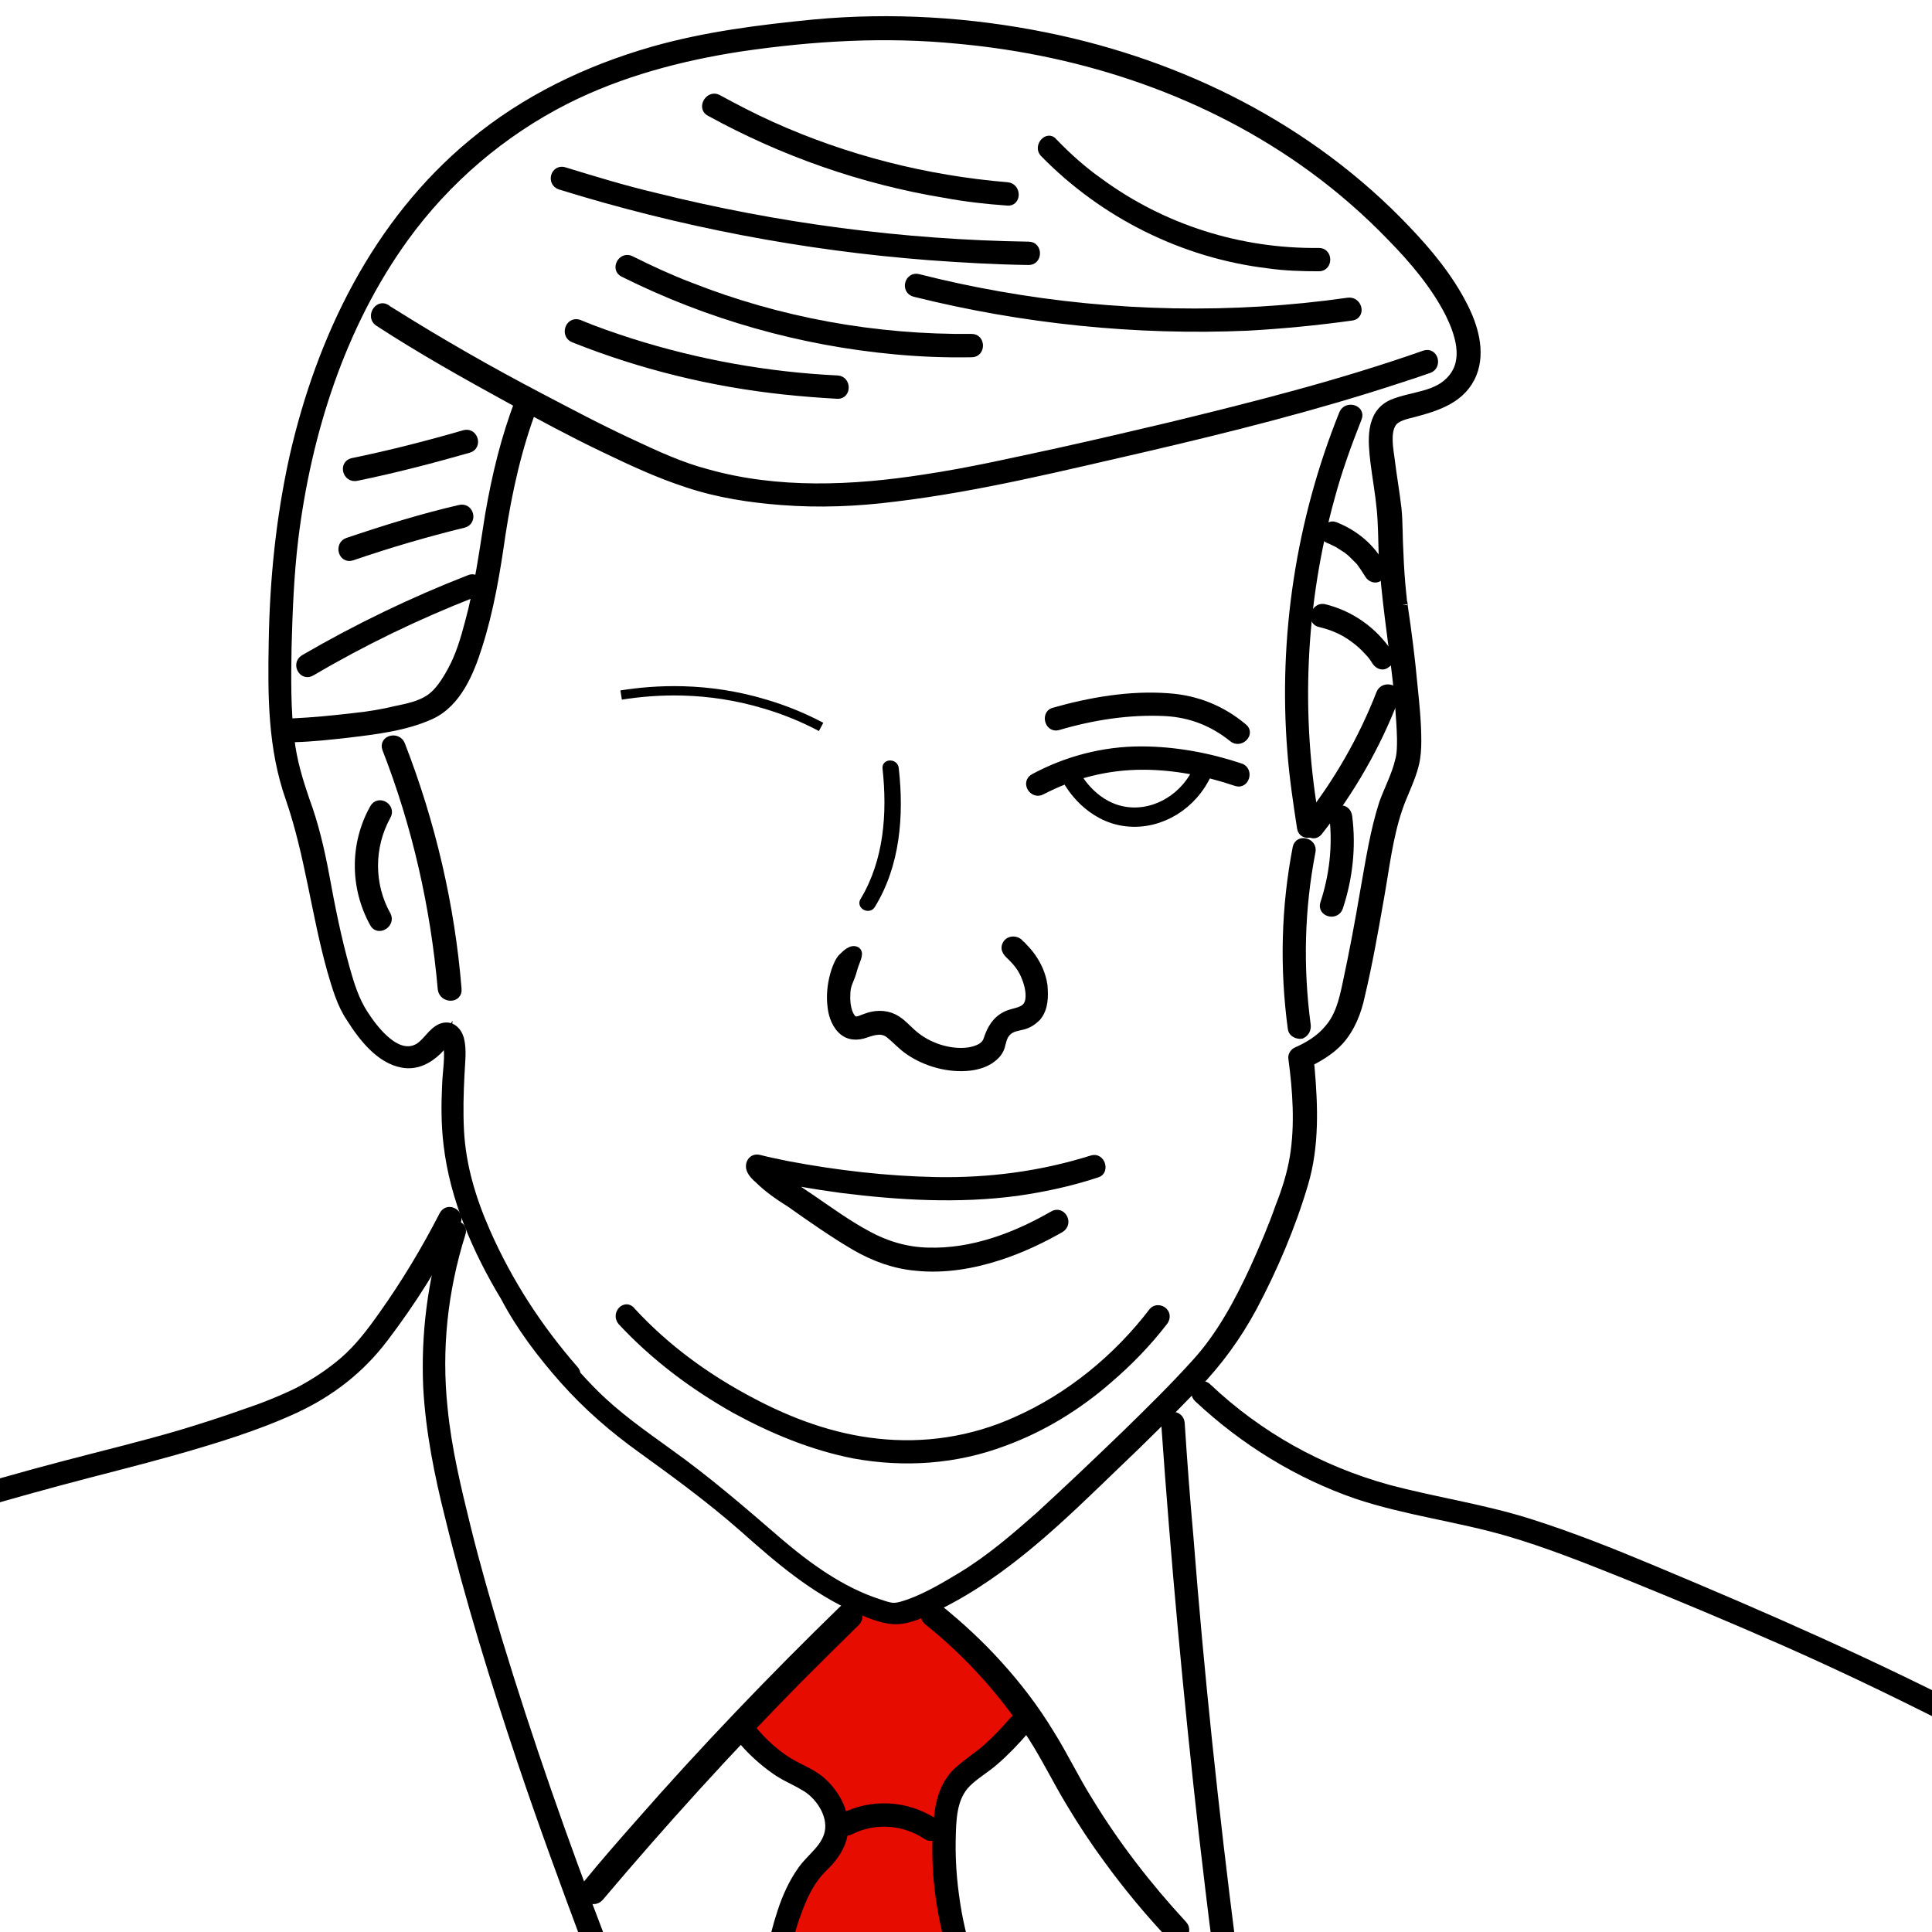 <?xml version="1.0" encoding="utf-8"?>
<!-- Generator: Adobe Illustrator 24.1.0, SVG Export Plug-In . SVG Version: 6.00 Build 0)  -->
<svg version="1.1" id="Layer_1" xmlns="http://www.w3.org/2000/svg" xmlns:xlink="http://www.w3.org/1999/xlink" x="0px" y="0px"
	 viewBox="0 0 400 400" style="enable-background:new 0 0 400 400;" xml:space="preserve">
<style type="text/css">
	.st0{fill:#E60C00;}
	.st1{stroke:#000000;stroke-width:1.931;stroke-miterlimit:10;}
	.st2{stroke:#000000;stroke-width:2;stroke-miterlimit:10;}
	.st3{stroke:#000000;stroke-width:1.358;stroke-miterlimit:10;}
	.st4{stroke:#000000;stroke-width:1.949;stroke-miterlimit:10;}
	.st5{stroke:#000000;stroke-width:1.967;stroke-miterlimit:10;}
	.st6{stroke:#000000;stroke-width:2.177;stroke-miterlimit:10;}
	.st7{stroke:#000000;stroke-width:2.047;stroke-miterlimit:10;}
	.st8{fill:none;stroke:#000000;stroke-width:4;stroke-miterlimit:10;}
	.st9{fill:none;stroke:#000000;stroke-width:1.931;stroke-miterlimit:10;}
</style>
<path class="st0" d="M162.3,401.2c3.8-7.6,11-24.4,9.7-26.9c-1.2-2.4-2.8-2.7-10.6-8.7c-7.1-5.5-8.4-7.1-8.2-8.7
	c0.2-1.8,2-2.1,5.3-4.5c5.8-4.2,5.3-6.6,13.3-14.3c3.3-3.1,5-4.7,7.1-5.4c6-2.1,11.9,0.9,14.4,2.2c5.8,2.9,3.8,4.6,14.8,14.7
	c2.3,2.1,4.1,3.6,4.1,5.8c0,2.6-2.4,4.1-6.1,7.5c-3.2,2.9-8.2,7.5-10.3,12.1c-1.4,2.9,0.7,19.9,2.8,27.1"/>
<g>
	<g>
		<path class="st1" d="M116.8,285.6c4.9,5.5,10.2,10.1,16.2,14.4c7.2,5.2,14.3,10.4,21,16.3c7.2,6.4,14.6,12.8,23.6,16.7
			c2.2,1,4.8,2.1,7.3,2.3c3.2,0.2,6.6-1.6,9.4-3c14.1-7,25.4-18.2,36.6-29c5.7-5.4,11.2-10.9,16.6-16.5c4.7-4.9,8.5-10.1,11.8-16.2
			c4.3-8.1,8-16.8,10.6-25.6c2.3-7.8,2-16,1.3-24c-0.1-0.7-0.1-1.4-0.2-2.1c-0.2,0.4-0.5,0.9-0.7,1.3c2.5-1.2,5.1-2.7,7-4.8
			c2.3-2.6,3.6-5.9,4.3-9.2c1.6-6.7,2.8-13.6,4-20.4c1.1-6.2,1.8-12.5,3.8-18.4c1-3,2.6-5.9,3.4-9.1c0.4-1.6,0.5-3.3,0.5-4.9
			c0-3.9-0.4-7.7-0.8-11.6c-0.5-5.5-1.2-10.9-2-16.3c0-0.3-0.1-1.1-0.1-0.4c-0.1-0.7-0.1-1.4-0.2-2c-0.3-2.9-0.5-5.7-0.6-8.6
			c-0.2-3.1-0.1-6.1-0.4-9.2c-0.4-3.4-1-6.8-1.4-10.1c-0.3-2.2-0.9-5.4,0.2-7.4c0.8-1.6,3.2-2,4.7-2.4c4.9-1.3,10-2.9,12.1-8.1
			c1.8-4.6,0.2-9.8-1.9-13.9c-3-5.9-7.3-11.1-11.9-15.9c-19.9-20.9-46.3-34.1-74.4-39.8c-15.7-3.2-32.1-4.2-48.1-2.7
			c-11.2,1.1-22.4,2.5-33.3,5.6c-13.6,3.9-26.5,10.1-37.4,19.2C78,46.2,66.5,70,60.9,94.6c-2.8,12.6-4.1,25.5-4.3,38.4
			c-0.2,11-0.2,21.8,3.5,32.3c4,11.6,5.3,23.8,8.6,35.6c1,3.4,2,7,4,9.9c2.4,3.8,6,8.5,10.7,9.3c2.8,0.5,5.2-0.8,7.1-2.6
			c0.4-0.4,0.8-0.9,1.3-1.3c0.2-0.2,0.8-0.6,0.9-0.8c0,0.2,0.3-0.6,0-0.1c0,0.1-0.4-0.1-0.3-0.2l0.3,0.9c0.5,2.8-0.1,5.8-0.2,8.6
			c-0.2,4.2-0.2,8.3,0.3,12.4c1.3,11.1,6,21.9,11.8,31.5C107.8,274.6,112.1,280.3,116.8,285.6c1.3,1.4,3.3-0.7,2-2
			c-7.5-8.6-13.6-18-18.2-28.4c-3-6.8-5.1-13.7-5.5-21.1c-0.2-3.9-0.1-7.7,0.1-11.6c0.1-2.4,0.5-5.1-0.1-7.4c-0.5-1.7-1.9-3-3.8-2.2
			c-1.8,0.8-2.8,2.9-4.5,4c-4.6,2.8-9.5-3.7-11.6-7c-1.8-2.8-2.8-6-3.7-9.2c-1.8-6.4-3.1-12.9-4.3-19.5c-1-5.3-2.2-10.5-4.1-15.6
			c-1.4-4.1-2.6-8.1-3.1-12.4c-0.8-6.4-0.7-12.8-0.6-19.2c0.2-7.5,0.5-15.1,1.4-22.5c2.7-22,9.8-44.3,22.9-62.4
			c8.7-12,20.2-21.8,33.4-28.5c11.3-5.7,23.8-9,36.2-10.9c15-2.2,30-3.1,45.1-1.6c26.2,2.4,51.9,11,73.3,26.6
			c5.9,4.3,11.4,9.1,16.5,14.4c4.6,4.7,9,9.9,12,15.8c2,4.1,3.8,9.5,0.6,13.4c-3.1,3.9-8.4,3.6-12.6,5.4c-4.6,2.1-4,7.7-3.5,12
			c0.4,3.2,1,6.5,1.3,9.7c0.3,3.1,0.3,6.1,0.4,9.2c0.5,8.8,1.9,17.5,2.9,26.2c0.4,4.1,0.8,8.1,0.9,12.2c0,1.5,0,3.1-0.4,4.5
			c-0.7,3-2.2,5.8-3.3,8.8c-1.9,5.9-2.8,12-3.9,18.1c-1.1,6.5-2.3,12.9-3.7,19.4c-0.7,3.3-1.5,6.7-3.8,9.3c-1.7,2.1-4.2,3.6-6.7,4.7
			c-0.4,0.2-0.8,0.8-0.7,1.3c0.9,6.7,1.4,13.8,0.3,20.5c-0.6,3.6-1.7,7-3,10.3c-1.5,4.3-3.4,8.7-5.3,12.9c-3.2,6.9-6.9,13.8-12,19.4
			c-4.5,5-9.4,9.8-14.2,14.5c-6,5.8-12.1,11.6-18.2,17.2c-5.1,4.5-10.2,8.9-16.1,12.5c-3.5,2.1-7,4.2-10.8,5.6
			c-1.2,0.4-2.5,0.9-3.7,0.8c-0.9-0.1-2-0.5-2.9-0.8c-7.7-2.5-14.6-7.5-20.7-12.7c-7.4-6.4-14.8-12.8-22.8-18.5
			c-5.4-3.9-10.7-7.6-15.4-12.3c-1.4-1.4-2.9-3-4.2-4.5C117.6,282.1,115.6,284.1,116.8,285.6z"/>
	</g>
</g>
<g>
	<g>
		<path class="st1" d="M78.4,66.6c8.9,5.8,18.2,11,27.5,16.1c6.4,3.5,12.7,6.9,19.2,10c5.6,2.7,11.4,5.4,17.3,7.3
			c6.3,2.1,12.9,3.1,19.4,3.6c7.8,0.6,15.5,0.3,23.4-0.7c17.5-2.1,34.7-6.4,51.8-10.3c17.6-4.1,35.1-8.5,52.2-14.1
			c2.2-0.7,4.3-1.4,6.6-2.2c1.7-0.6,1-3.4-0.8-2.8c-17.3,6.1-35.1,10.6-52.8,14.9c-7.6,1.8-15.3,3.6-23,5.3
			c-9.3,2-18.4,4.1-27.8,5.5c-14.8,2.3-30.4,3-45-1.1c-5.4-1.4-10.6-3.8-15.7-6.2c-6.5-3-12.7-6.3-19-9.6
			C101.4,76.9,91.4,71.2,81.5,65c-0.6-0.4-1.2-0.7-1.7-1.1C78.3,63.1,76.9,65.6,78.4,66.6L78.4,66.6z"/>
	</g>
</g>
<g>
	<g>
		<path class="st1" d="M60.9,152.7c3.7-0.1,7.3-0.5,10.9-0.9c5.8-0.7,12-1.4,17.3-3.8c5.5-2.5,8.1-8.9,9.8-14.3
			c2.4-7.5,3.7-15.4,4.8-23.1c1.4-9.1,3.4-18.1,6.7-26.7c0.7-1.7-2.1-2.5-2.8-0.8c-2.9,7.5-4.8,15.4-6.2,23.5
			c-1.2,7.5-2.2,15.1-4.2,22.4c-0.9,3.4-1.9,6.8-3.6,9.9c-1.2,2.2-2.7,4.6-4.7,5.9s-4.4,1.8-6.8,2.3c-2.9,0.7-5.9,1.2-8.9,1.5
			c-4.2,0.5-8.4,0.9-12.6,1.1C59,149.9,59,152.8,60.9,152.7L60.9,152.7z"/>
	</g>
</g>
<g>
	<g>
		<path class="st1" d="M118.9,70c13.8,5.5,28.4,9.1,43.3,10.7c3.8,0.4,7.5,0.7,11.2,0.9c1.8,0.1,1.8-2.8,0-2.9
			c-14.6-0.7-29-3.3-42.9-7.7c-3.7-1.2-7.2-2.4-10.8-3.9C117.9,66.6,117.1,69.4,118.9,70L118.9,70z"/>
	</g>
</g>
<g>
	<g>
		<path class="st1" d="M129.1,56.4c17.6,8.8,36.7,14.2,56.2,16c5.3,0.5,10.6,0.7,15.9,0.6c1.8,0,1.8-2.9,0-2.9
			c-20,0.2-39.9-3.4-58.4-10.7c-4.2-1.6-8.3-3.5-12.3-5.5C128.9,53.1,127.5,55.6,129.1,56.4L129.1,56.4z"/>
	</g>
</g>
<g>
	<g>
		<path class="st1" d="M116,38.3c24.8,7.7,50.4,12.6,76.3,14.6c6.9,0.5,13.7,0.9,20.7,1c1.8,0,1.8-2.9,0-2.9
			c-26.1-0.4-52-3.8-77.3-10.1c-6.4-1.5-12.6-3.4-18.8-5.3C115,34.9,114.2,37.7,116,38.3L116,38.3z"/>
	</g>
</g>
<g>
	<g>
		<path class="st1" d="M189.4,60.5c22.5,5.6,45.8,8,68.9,7c7.2-0.4,14.4-1.1,21.6-2.1c1.8-0.3,1.1-3.1-0.8-2.8
			c-23.9,3.4-48.4,2.9-72.2-1.3c-5.7-1-11.3-2.2-16.8-3.6C188.3,57.2,187.5,60,189.4,60.5L189.4,60.5z"/>
	</g>
</g>
<g>
	<g>
		<path class="st1" d="M147,23.1c15.1,8.3,31.6,14.1,48.6,16.9c4.3,0.8,8.7,1.3,13,1.6c1.8,0.2,1.8-2.7,0-2.9
			c-16.9-1.4-33.5-5.6-49-12.6c-3.8-1.7-7.4-3.6-11.1-5.6C146.9,19.7,145.4,22.3,147,23.1L147,23.1z"/>
	</g>
</g>
<g>
	<g>
		<path class="st1" d="M216.2,31.6c12.4,12.7,28.9,20.9,46.4,23c3.5,0.5,7,0.6,10.5,0.6c1.8,0,1.8-2.9,0-2.9
			c-16.3,0.2-32.4-4.8-45.7-14.6c-3.4-2.4-6.5-5.2-9.4-8.2C217,28.1,215,30.3,216.2,31.6L216.2,31.6z"/>
	</g>
</g>
<g>
	<g>
		<path class="st1" d="M272.3,170.7c-4.1-22.5-3-45.8,3.1-67.8c1.5-5.6,3.5-11.1,5.6-16.4c0.7-1.7-2.1-2.5-2.8-0.8
			c-8.9,22.1-12.6,46.2-10.7,69.9c0.4,5.3,1.2,10.6,2,15.8C269.8,173.3,272.6,172.5,272.3,170.7L272.3,170.7z"/>
	</g>
</g>
<g>
	<g>
		<path class="st1" d="M272.9,172.1c6.6-8.4,12-17.7,15.8-27.7c0.7-1.7-2.1-2.5-2.8-0.8c-3.7,9.5-8.8,18.4-15.1,26.4
			C269.7,171.4,271.7,173.6,272.9,172.1L272.9,172.1z"/>
	</g>
</g>
<g>
	<g>
		<path class="st1" d="M94.6,204.8c-1.4-17.3-5.4-34.4-11.7-50.6c-0.7-1.7-3.5-1-2.8,0.8c6.2,15.9,10,32.7,11.5,49.8
			C91.9,206.7,94.8,206.7,94.6,204.8L94.6,204.8z"/>
	</g>
</g>
<g>
	<g>
		<path class="st2" d="M156.7,242.8c5.8,1.4,11.7,2.4,17.6,3.2c12,1.5,24.2,2.2,36.2,0.6c5.6-0.8,11.2-2,16.6-3.8
			c1.5-0.4,0.7-3.2-1-2.6l0,0c-10.5,3.3-21.3,4.7-32.3,4.5c-10.3-0.2-20.6-1.4-30.7-3.3c-1.9-0.4-4-0.8-5.9-1.3
			c-1.4-0.4-2.1,1-1.6,2.1c0.3,0.7,1,1.4,1.5,1.8c1.9,1.9,4.2,3.5,6.6,5c4.4,3.1,8.8,6.2,13.4,8.9c4,2.3,8.1,3.8,12.6,4.2
			c5.8,0.6,11.7-0.4,17.2-2.2c4.3-1.4,8.6-3.4,12.6-5.7c1.6-1,0.2-3.5-1.4-2.5c-7.8,4.5-16.8,7.9-26,7.6c-4.5-0.1-8.8-1.4-12.6-3.5
			c-4.1-2.2-7.8-4.9-11.6-7.5c-2.7-1.8-5.5-3.7-8-5.8c-0.6-0.5-1.1-1-1.5-1.5"/>
	</g>
</g>
<g>
	<g>
		<path class="st1" d="M128.8,273.5c6.8,7.3,14.8,13.3,23.5,18.2c7.7,4.2,15.9,7.6,24.5,9.3c10.4,1.9,21.1,1.2,31.1-2.6
			c7.9-2.9,15.2-7.4,21.5-12.9c4.2-3.6,8-7.5,11.4-11.9c0.5-0.6,0.6-1.4,0-2c-0.5-0.5-1.5-0.6-2,0c-7.4,9.7-17.3,17.8-28.4,22.7
			c-9.1,4.1-19,5.6-28.9,4.5c-9.2-1-17.9-4.2-26-8.5c-9.3-4.9-17.7-11-24.8-18.7C129.6,270,127.6,272,128.8,273.5L128.8,273.5z"/>
	</g>
</g>
<g>
	<g>
		<path class="st1" d="M174.4,198.4c-1,1-2.7,5.6-2.1,10c0.1,1,0.5,3.2,2,4.7c1.4,1.4,3.2,1.4,4.9,0.8c1.7-0.6,3.5-1.1,5,0.1
			c1.4,1.1,2.6,2.5,4.1,3.5c3.5,2.4,8.2,3.7,12.5,3.2c1.7-0.2,3.6-0.8,4.9-2c0.8-0.7,1.3-1.5,1.5-2.5c0.3-1.1,0.5-2,1.4-2.8
			s2-0.9,3.2-1.2c1.1-0.3,2-0.9,2.8-1.7c1.5-1.8,1.5-4.2,1.3-6.5c-0.3-2.1-1.2-4.1-2.4-5.8c-0.5-0.7-1.1-1.4-1.6-1.9
			c-0.2-0.2-0.4-0.5-0.7-0.7c-0.1-0.1-0.1-0.1-0.2-0.2l-0.1-0.1c0.3,0.3,0.4,0.8,0.3,1.3c0.6-1.7-2.2-2.5-2.8-0.8
			c-0.4,1.1,0.8,1.8,1.4,2.5c1.2,1.2,2.1,2.5,2.7,4.1c0.6,1.5,1.1,3.6,0.6,5.2c-0.7,2.1-3.1,1.9-4.7,2.7c-2.1,1-3.1,2.8-3.8,4.9
			c-0.5,1.7-2.3,2.3-3.9,2.6c-4.1,0.6-8.8-1-11.8-3.7c-1.3-1.1-2.3-2.4-3.9-3.2c-1.8-0.9-3.9-0.8-5.7-0.1c-0.7,0.2-1.5,0.7-2.2,0.6
			c-0.7-0.1-1.1-0.8-1.4-1.4c-0.6-1.4-0.7-3.1-0.6-4.5c0.1-2,0.8-2.4,1.5-5.1c0.4-1.4,1.3-2.9,0.7-3.4
			C176.4,196.4,175.2,197.6,174.4,198.4z"/>
	</g>
</g>
<g>
	<g>
		<path class="st1" d="M219.1,150.2c7.1-2.1,14.8-3.3,22.3-2.9c5.2,0.3,9.8,2.1,13.9,5.4c1.4,1.2,3.5-0.9,2-2
			c-4.4-3.7-9.6-5.8-15.4-6.2c-7.9-0.6-16.1,0.8-23.8,3C216.6,148,217.3,150.8,219.1,150.2L219.1,150.2z"/>
	</g>
</g>
<g>
	<g>
		<path class="st1" d="M215.6,163.6c6.5-3.4,13.6-5.2,21-5.2c6.6,0,13.2,1.3,19.4,3.4c1.7,0.6,2.5-2.2,0.8-2.8
			c-6.6-2.2-13.6-3.5-20.6-3.5c-7.7,0-15.3,2-22,5.6C212.4,162,214,164.5,215.6,163.6L215.6,163.6z"/>
	</g>
</g>
<g>
	<g>
		<path class="st3" d="M180.5,187.5c5.2-8.4,6-18.7,4.9-28.4c-0.1-1.3-2.2-1.3-2,0c1,9.3,0.3,19.1-4.6,27.3
			C178,187.5,179.8,188.5,180.5,187.5L180.5,187.5z"/>
	</g>
</g>
<g>
	<g>
		<path class="st1" d="M80,189.6c-3.6-6.4-3.6-14.3,0-20.8c0.9-1.6-1.6-3.1-2.5-1.4c-4.1,7.3-4.1,16.3,0,23.7
			C78.3,192.7,80.8,191.2,80,189.6L80,189.6z"/>
	</g>
</g>
<g>
	<g>
		<path class="st1" d="M270.4,212.2c-1.6-12-1.3-24.1,1-35.9c0.4-1.8-2.4-2.6-2.8-0.8c-2.4,12.4-2.7,25-1,37.5
			c0.1,0.8,1.1,1.2,1.8,1.1C270.2,213.7,270.5,213,270.4,212.2L270.4,212.2z"/>
	</g>
</g>
<g>
	<g>
		<path class="st1" d="M273.4,128.9c2.5,0.6,4.9,1.6,7,3.2c1.1,0.8,2,1.6,2.9,2.6c0.8,0.8,1.2,1.4,1.7,2.2c0.5,0.7,1.3,1,1.9,0.5
			c0.7-0.4,1-1.4,0.5-2c-3.1-4.7-7.9-8.1-13.4-9.4C272.3,125.8,271.5,128.6,273.4,128.9L273.4,128.9z"/>
	</g>
</g>
<g>
	<g>
		<path class="st1" d="M275.3,111.6c0.1,0,0.2,0.1,0.3,0.1c0.3,0.1-0.2-0.1,0,0s0.4,0.2,0.6,0.3c0.4,0.2,0.9,0.4,1.3,0.7
			c0.5,0.3,0.9,0.6,1.4,0.9c0.4,0.3,0.8,0.6,1.3,1.1c0.4,0.4,0.8,0.8,1.2,1.2c0.2,0.2,0.4,0.4,0.5,0.6c0.1,0.1,0.1,0.2,0.2,0.3
			c-0.2-0.2,0.1,0.1,0.1,0.1c0.5,0.7,0.9,1.4,1.3,2c0.4,0.7,1.4,1,1.9,0.5c0.7-0.4,0.9-1.3,0.5-2c-2-3.9-5.5-6.8-9.6-8.4
			c-0.7-0.3-1.6,0.3-1.8,1.1C274.1,110.7,274.5,111.3,275.3,111.6L275.3,111.6z"/>
	</g>
</g>
<g>
	<g>
		<path class="st1" d="M277.1,187.8c2-6,2.7-12.5,1.9-18.7c-0.1-0.8-0.6-1.4-1.4-1.4c-0.7,0-1.5,0.7-1.4,1.4c0.7,6.1,0,12.2-1.9,18
			C273.7,188.8,276.5,189.6,277.1,187.8L277.1,187.8z"/>
	</g>
</g>
<g>
	<g>
		<path class="st1" d="M97.2,120C85.4,124.6,74,130.1,63,136.5c-1.6,1-0.2,3.5,1.4,2.5c10.7-6.3,21.9-11.7,33.4-16.2
			C99.7,122,98.9,119.2,97.2,120L97.2,120z"/>
	</g>
</g>
<g>
	<g>
		<path class="st1" d="M95.2,105.5c-7.8,1.8-15.5,4.2-23.2,6.8c-1.7,0.6-1,3.4,0.8,2.8c7.6-2.6,15.4-4.9,23.2-6.8
			C97.8,107.8,97.1,105,95.2,105.5L95.2,105.5z"/>
	</g>
</g>
<g>
	<g>
		<path class="st1" d="M96.2,90c-7.6,2.2-15.4,4.2-23.2,5.8c-1.8,0.4-1.1,3.2,0.8,2.8C81.6,97,89.3,95,97,92.8
			C98.8,92.3,98,89.5,96.2,90L96.2,90z"/>
	</g>
</g>
<g>
	<g>
		<path class="st1" d="M-11.7,313.5c8.1-2.5,16.2-4.8,24.4-7c7.8-2.1,15.6-4,23.4-6.2c8.4-2.4,17-5,25-8.7
			c7.3-3.4,13.5-8.2,18.4-14.7c5.7-7.5,10.7-15.4,14.9-23.9c0.9-1.6-1.6-3.1-2.5-1.4c-3.7,7.2-7.9,14.2-12.6,20.8
			c-2.4,3.4-4.9,6.7-8,9.4c-2.9,2.5-6.1,4.6-9.5,6.4c-3.7,1.8-7.5,3.3-11.4,4.6c-4.2,1.5-8.6,2.9-12.9,4.2
			c-7.8,2.3-15.7,4.2-23.7,6.3c-8.8,2.3-17.6,4.8-26.3,7.5C-14.2,311.2-13.4,314-11.7,313.5L-11.7,313.5z"/>
	</g>
</g>
<g>
	<g>
		<path class="st4" d="M92.8,254.7c-3.3,10.5-4.7,21.6-4.2,32.6c0.5,9,2.3,18,4.5,26.7c4.2,17.2,9.4,34,15,50.7
			c4.3,12.8,8.9,25.3,13.6,37.9c0.7,1.8,3.5,1,2.8-0.8c-7.9-20.6-15.2-41.4-21.6-62.5c-2.3-7.7-4.5-15.3-6.4-23
			c-2-8.1-4-16.4-4.8-24.7c-1.3-12.2,0-24.4,3.7-36.2C96.1,253.7,93.3,252.9,92.8,254.7L92.8,254.7z"/>
	</g>
</g>
<g>
	<g>
		<path class="st5" d="M254.9,402.9c-3.6-28.2-6.6-56.4-8.8-84.7c-0.7-7.8-1.3-15.7-1.8-23.5c-0.1-1.9-3-1.9-2.9,0
			c2,28.5,4.6,56.7,7.8,85.1c0.9,7.7,1.8,15.4,2.8,23.1c0.1,0.8,0.6,1.5,1.4,1.5C254.2,404.4,255,403.7,254.9,402.9L254.9,402.9z"/>
	</g>
</g>
<g>
	<g>
		<path class="st1" d="M248.1,289.4c9.5,8.9,20.7,15.8,32.9,20c10.2,3.4,21,4.7,31.3,7.7c8.2,2.4,16.2,5.6,24.2,8.8
			c11.1,4.5,22.1,9.1,33,13.9c13.6,6,26.9,12.5,40.1,19.3c1.6,0.9,3.1-1.6,1.4-2.5c-22.4-11.7-45.5-21.8-68.7-31.5
			c-8.6-3.6-17.1-7-26-9.8c-9.6-3-19.4-4.4-29.1-7c-14-3.9-26.6-10.9-37.2-20.9C248.8,286,246.7,288.1,248.1,289.4L248.1,289.4z"/>
	</g>
</g>
<g>
	<g>
		<path class="st6" d="M124,392.6c13.1-15.5,26.7-30.5,41-45c4-4,8-8,12-11.9c1.5-1.4-0.8-3.8-2.3-2.3c-14.6,14.2-28.8,29-42.2,44.3
			c-3.7,4.2-7.3,8.3-10.8,12.6C120.3,391.9,122.6,394.2,124,392.6L124,392.6z"/>
	</g>
</g>
<g>
	<g>
		<path class="st7" d="M192.2,335.5c8.4,6.7,15.8,14.9,21.6,23.9c2.9,4.5,5.2,9.3,8,13.9c2.4,4,4.9,7.8,7.7,11.6
			c4,5.5,8.4,10.8,13.1,15.8c1.3,1.4,3.5-0.7,2.2-2.1c-7.3-7.9-13.9-16.4-19.5-25.6c-2.9-4.6-5.2-9.5-8.1-14.1
			c-3.1-5.1-6.7-9.8-10.7-14.2c-3.7-4.1-7.7-7.8-12-11.3C192.9,332,190.6,334.2,192.2,335.5L192.2,335.5z"/>
	</g>
</g>
<g>
	<g>
		<path class="st1" d="M153.9,360.4c1.9,2.2,4.1,4.2,6.5,5.9c1.9,1.4,4,2.2,6,3.4c3.2,1.7,6.1,5.9,5.3,9.7c-0.7,3.3-3.7,5.2-5.5,7.7
			c-1.9,2.6-3.3,5.7-4.3,8.8c-1.9,5.7-2.9,11.7-3.6,17.7c-0.2,1.8,2.7,1.8,2.9,0c0.6-5.5,1.5-11.1,3.3-16.4c1.1-3.1,2.3-6.2,4.3-8.8
			c0.6-0.8,1.4-1.6,2.2-2.4c1.6-1.6,3.1-3.8,3.5-6.1c0.8-4-1.3-8.1-4.2-10.8c-2-1.9-4.7-2.8-7-4.2c-2.8-1.7-5.3-4-7.4-6.5
			C154.8,356.9,152.8,358.9,153.9,360.4L153.9,360.4z"/>
	</g>
</g>
<g>
	<g>
		<path class="st1" d="M209.9,356.3c-1.6,1.9-3.5,3.9-5.4,5.6c-1.8,1.6-4,3-5.8,4.6c-3.3,2.8-4.2,7-4.5,11.1
			c-0.7,8.9,0.4,18.1,3,26.6c1.9,6.5,4.5,12.6,7.7,18.5c0.9,1.6,3.4,0.2,2.5-1.4c-4.2-7.8-7.6-16.3-9.2-25c-0.9-5-1.4-10.1-1.3-15.3
			c0.1-4.1,0.1-8.8,3.2-11.9c1.7-1.7,4-3,5.8-4.6c2.2-1.9,4.2-4,6.1-6.2C213.2,357,211.2,355,209.9,356.3L209.9,356.3z"/>
	</g>
</g>
<g>
	<g>
		<path class="st1" d="M176,378.9c5.1-2.6,11.2-2.1,15.9,1c1.5,1.1,3-1.4,1.4-2.5c-5.6-3.7-12.8-4.1-18.8-1
			C172.9,377.3,174.3,379.8,176,378.9L176,378.9z"/>
	</g>
</g>
<path class="st1" d="M139.6,164.3"/>
<path class="st8" d="M222,161.2c0.4,0.7,4.1,7.1,11.4,7.9c6.4,0.7,12.9-3.2,15.7-9.7"/>
<path class="st9" d="M170,150.5c-3.2-1.7-7.1-3.4-11.5-4.7c-12.2-3.7-23-3-29.9-1.9"/>
</svg>

